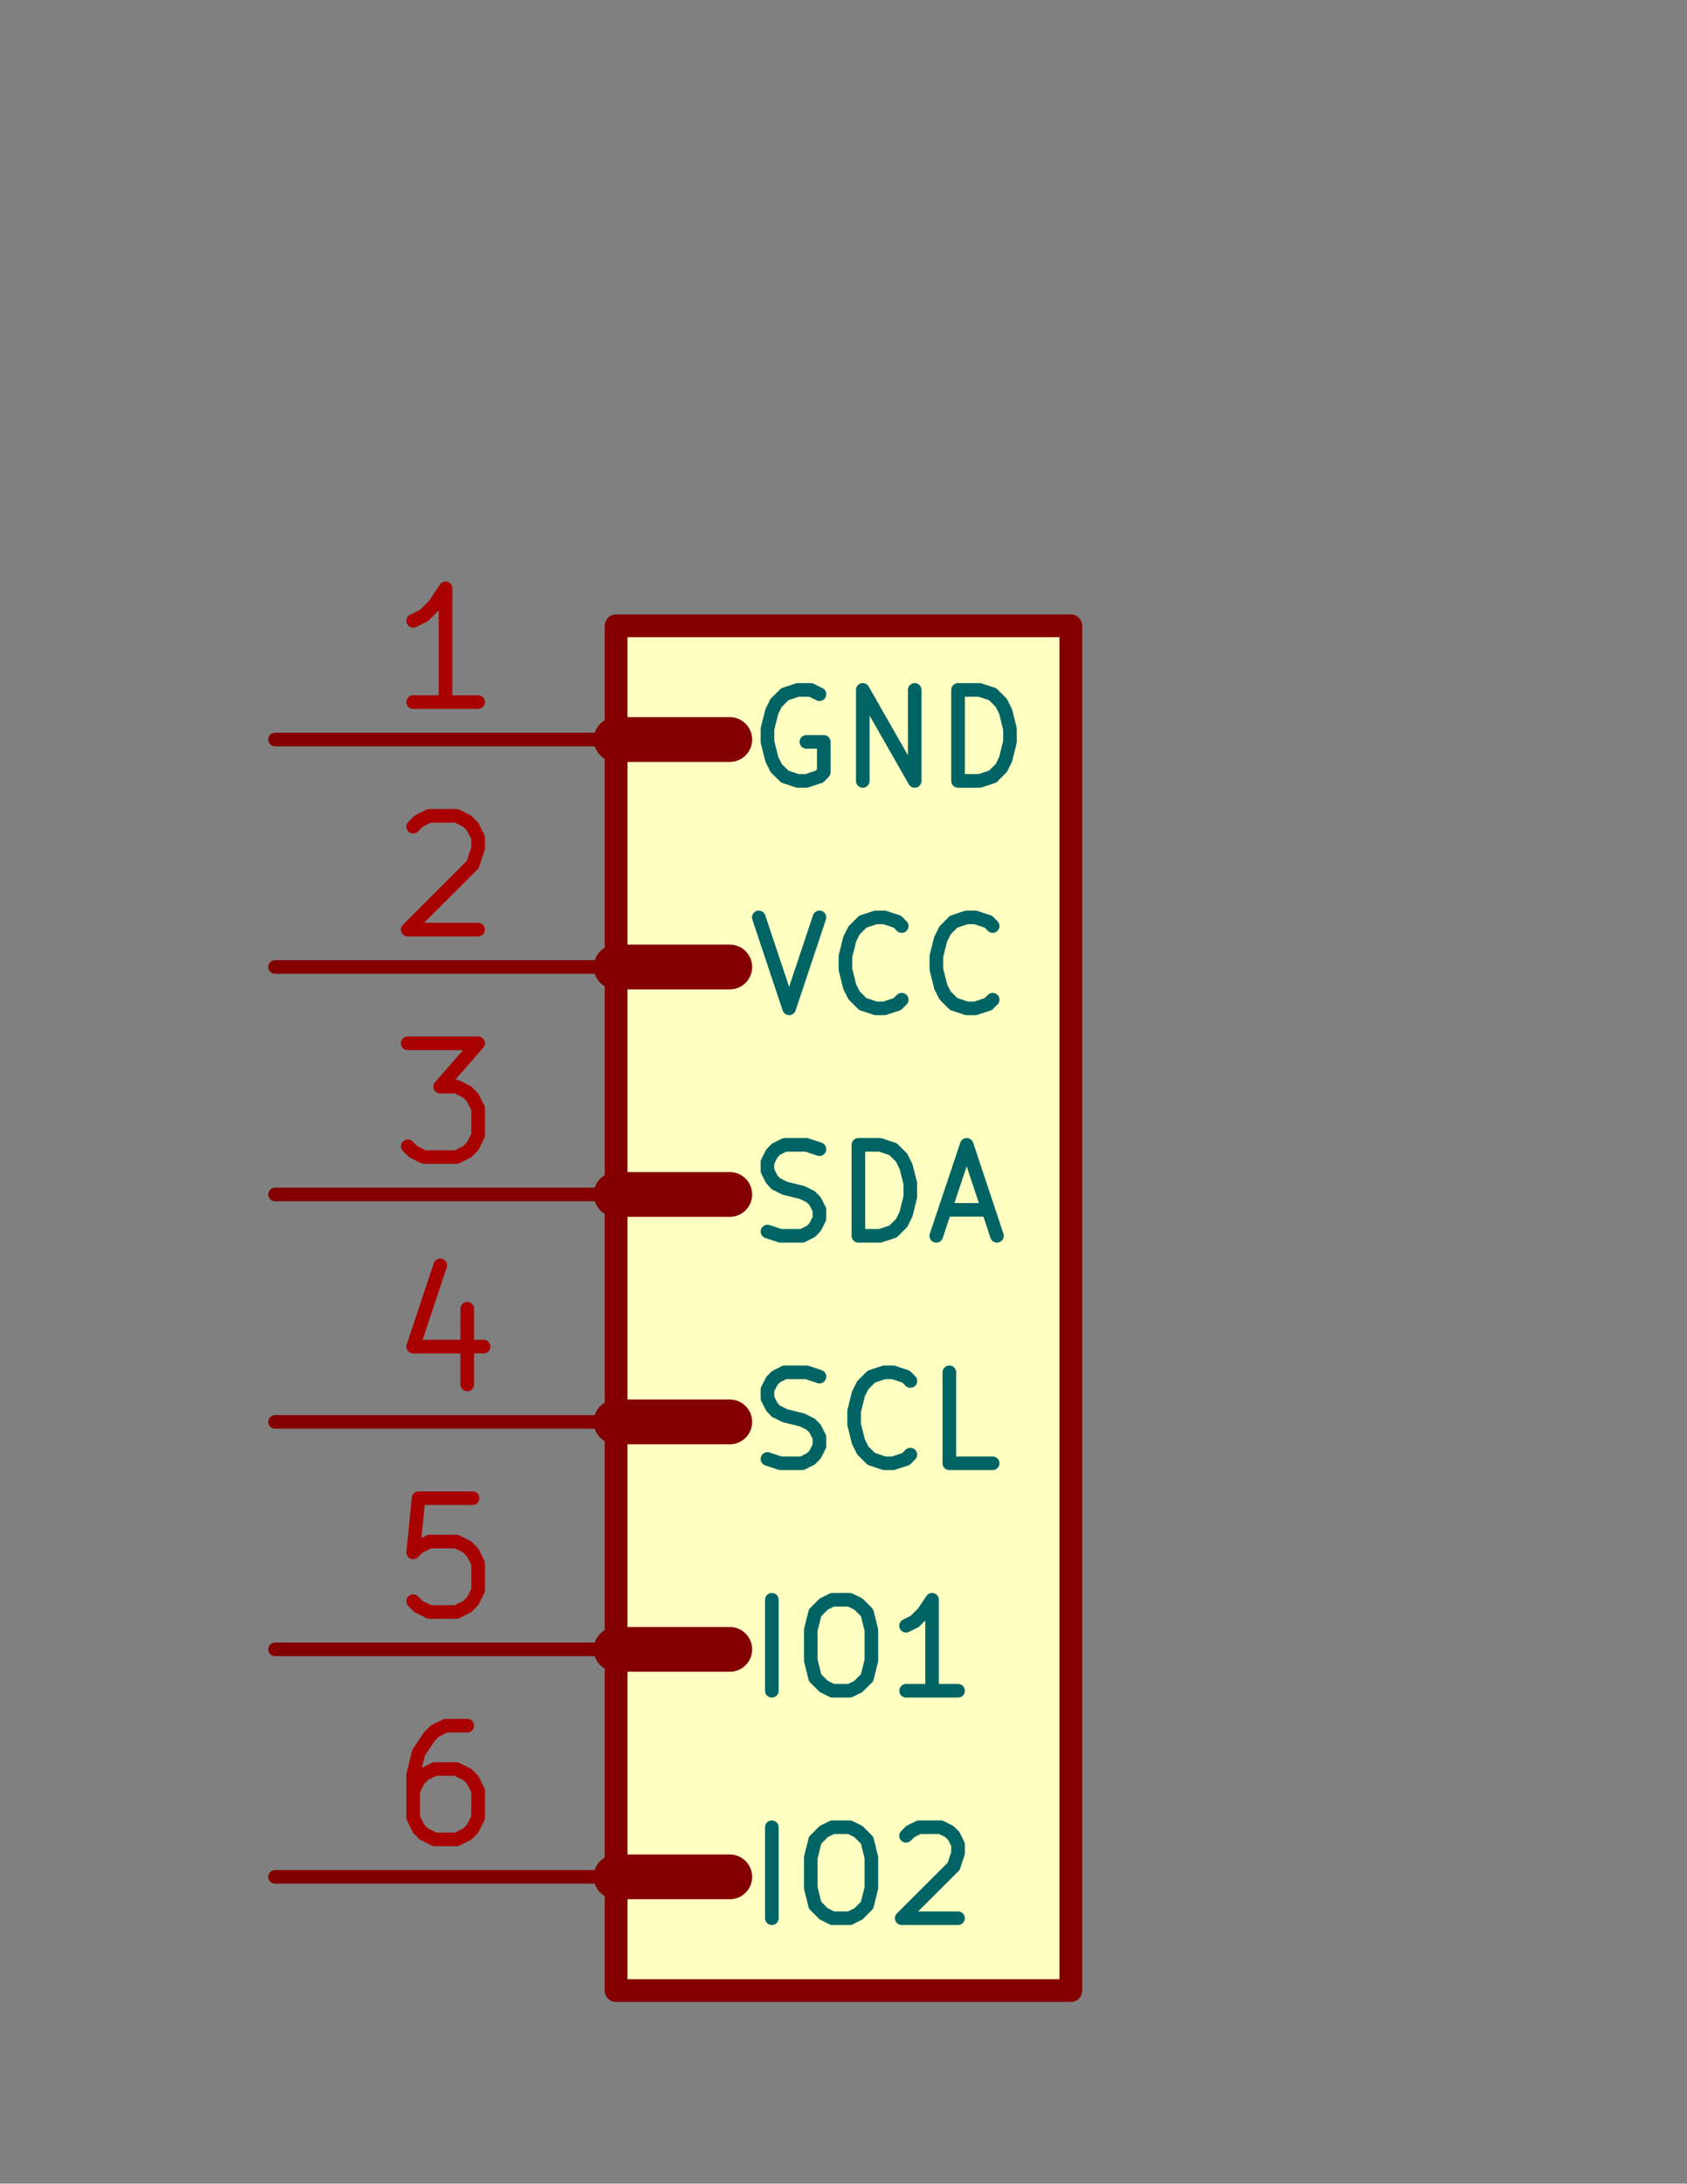 <svg xmlns="http://www.w3.org/2000/svg" width="71.232" height="92.16" viewBox="0 0 18.847 24.384">
    <rect x="0" y="0" width="18.847" height="24.384" fill="#808080" stroke="none"/>
    <g style="fill:#ffffc2;fill-opacity:1;stroke:none">
        <rect width="5.08" height="15.24" x="6.883" y="6.988" rx="0"/>
        <path d="M6.883 8.258h1.27M6.883 10.798h1.27M6.883 13.338h1.27M6.883 15.878h1.27M6.883 18.418h1.27M6.883 20.958h1.27" style="stroke:#840000;stroke-width:.5;stroke-opacity:1;stroke-linecap:round;stroke-linejoin:round;fill:none"/>
    </g>
    <rect width="5.08" height="15.24" x="6.883" y="6.988" rx="0" style="fill:none;stroke:#840000;stroke-width:.254;stroke-opacity:1;stroke-linecap:round;stroke-linejoin:round"/>
    <path d="M6.883 8.258h-3.81" style="fill:none;stroke:#840000;stroke-width:.152;stroke-opacity:1;stroke-linecap:round;stroke-linejoin:round"/>
    <g class="stroked-text" style="fill:none;stroke:#006464;stroke-width:.152;stroke-opacity:1;stroke-linecap:round;stroke-linejoin:round">
        <path d="m9.155 7.752-.097-.048M9.058 7.704h-.145M8.913 7.704l-.145.048M8.768 7.752l-.097.097M8.67 7.849l-.047.097M8.623 7.946l-.049.193M8.574 8.14v.144M8.574 8.284l.049.194M8.623 8.478l.048.097M8.67 8.575l.098.097M8.768 8.672l.145.048M8.913 8.72h.096M9.01 8.72l.145-.049M9.155 8.672l.048-.049M9.203 8.623v-.339M9.203 8.284h-.194M9.639 8.72V7.704M9.639 7.704l.58 1.016M10.219 8.72V7.704M10.703 8.72V7.704M10.703 7.704h.242M10.945 7.704l.145.048M11.09 7.752l.097.097M11.187 7.849l.048.097M11.235 7.946l.048.193M11.283 8.14v.144M11.283 8.284l-.048.194M11.235 8.478l-.048.097M11.187 8.575l-.097.097M11.09 8.672l-.145.048M10.945 8.72h-.242"/>
    </g>
    <g class="stroked-text" style="fill:none;stroke:#a90000;stroke-width:.152;stroke-opacity:1;stroke-linecap:round;stroke-linejoin:round">
        <path d="M5.341 7.84h-.725M4.978 7.84V6.57M4.978 6.57l-.12.182M4.858 6.752l-.121.12M4.737 6.873l-.121.06"/>
    </g>
    <path d="M6.883 10.798h-3.81" style="fill:none;stroke:#840000;stroke-width:.152;stroke-opacity:1;stroke-linecap:round;stroke-linejoin:round"/>
    <g class="stroked-text" style="fill:none;stroke:#006464;stroke-width:.152;stroke-opacity:1;stroke-linecap:round;stroke-linejoin:round">
        <path d="m8.477 10.244.339 1.016M8.816 11.26l.339-1.016M10.074 11.163l-.049.048M10.026 11.212l-.146.048M9.88 11.26h-.096M9.784 11.26l-.146-.049M9.639 11.212l-.097-.097M9.542 11.115l-.049-.097M9.493 11.018l-.048-.194M9.445 10.824v-.145M9.445 10.68l.048-.194M9.493 10.486l.049-.097M9.542 10.389l.097-.097M9.639 10.292l.145-.048M9.784 10.244h.096M9.88 10.244l.145.048M10.026 10.292l.048.049M11.09 11.163l-.049.048M11.042 11.212l-.146.048M10.896 11.26H10.8M10.8 11.26l-.146-.049M10.655 11.212l-.097-.097M10.558 11.115l-.049-.097M10.51 11.018l-.049-.194M10.461 10.824v-.145M10.461 10.68l.048-.194M10.51 10.486l.048-.097M10.558 10.389l.097-.097M10.655 10.292l.145-.048M10.8 10.244h.096M10.896 10.244l.145.048M11.042 10.292l.048.049"/>
    </g>
    <g class="stroked-text" style="fill:none;stroke:#a90000;stroke-width:.152;stroke-opacity:1;stroke-linecap:round;stroke-linejoin:round">
        <path d="m4.616 9.231.06-.06M4.676 9.17l.121-.06M4.797 9.11h.302M5.1 9.11l.12.06M5.22 9.17l.06.061M5.28 9.231l.061.121M5.341 9.352v.121M5.341 9.473l-.06.182M5.28 9.655l-.725.725M4.555 10.38h.786"/>
    </g>
    <path d="M6.883 13.338h-3.81" style="fill:none;stroke:#840000;stroke-width:.152;stroke-opacity:1;stroke-linecap:round;stroke-linejoin:round"/>
    <g class="stroked-text" style="fill:none;stroke:#006464;stroke-width:.152;stroke-opacity:1;stroke-linecap:round;stroke-linejoin:round">
        <path d="m8.574 13.752.145.048M8.72 13.8h.241M8.961 13.8l.097-.049M9.058 13.752l.048-.049M9.106 13.703l.049-.097M9.155 13.606v-.097M9.155 13.51l-.049-.097M9.106 13.413l-.048-.049M9.058 13.364l-.097-.048M8.961 13.316l-.193-.048M8.768 13.268l-.097-.049M8.67 13.22l-.047-.05M8.623 13.17l-.049-.096M8.574 13.074v-.097M8.574 12.977l.049-.096M8.623 12.88l.048-.048M8.67 12.832l.098-.048M8.768 12.784h.241M9.01 12.784l.145.048M9.59 13.8v-1.016M9.59 12.784h.242M9.832 12.784l.145.048M9.977 12.832l.097.097M10.074 12.929l.048.097M10.122 13.026l.049.193M10.17 13.22v.144M10.17 13.364l-.048.194M10.122 13.558l-.048.097M10.074 13.655l-.097.097M9.977 13.752l-.145.048M9.832 13.8H9.59M10.558 13.51h.483M10.46 13.8l.34-1.016M10.8 12.784l.338 1.016"/>
    </g>
    <g class="stroked-text" style="fill:none;stroke:#a90000;stroke-width:.152;stroke-opacity:1;stroke-linecap:round;stroke-linejoin:round">
        <path d="M4.555 11.65h.786M5.341 11.65l-.423.484M4.918 12.134h.181M5.1 12.134l.12.06M5.22 12.195l.06.06M5.28 12.255l.061.121M5.341 12.376v.302M5.341 12.678l-.06.121M5.28 12.8l-.06.06M5.22 12.86l-.12.06M5.1 12.92h-.363M4.737 12.92l-.121-.06M4.616 12.86l-.06-.06"/>
    </g>
    <path d="M6.883 15.878h-3.81" style="fill:none;stroke:#840000;stroke-width:.152;stroke-opacity:1;stroke-linecap:round;stroke-linejoin:round"/>
    <g class="stroked-text" style="fill:none;stroke:#006464;stroke-width:.152;stroke-opacity:1;stroke-linecap:round;stroke-linejoin:round">
        <path d="m8.574 16.292.145.048M8.72 16.34h.241M8.961 16.34l.097-.049M9.058 16.292l.048-.049M9.106 16.243l.049-.097M9.155 16.146v-.097M9.155 16.05l-.049-.097M9.106 15.953l-.048-.049M9.058 15.904l-.097-.048M8.961 15.856l-.193-.048M8.768 15.808l-.097-.049M8.67 15.76l-.047-.05M8.623 15.71l-.049-.096M8.574 15.614v-.097M8.574 15.517l.049-.096M8.623 15.42l.048-.048M8.67 15.372l.098-.048M8.768 15.324h.241M9.01 15.324l.145.048M10.17 16.243l-.048.049M10.122 16.292l-.145.048M9.977 16.34H9.88M9.88 16.34l-.145-.049M9.735 16.292l-.097-.097M9.638 16.195l-.048-.097M9.59 16.098l-.048-.194M9.542 15.904v-.145M9.542 15.76l.048-.194M9.59 15.566l.048-.097M9.638 15.469l.097-.097M9.735 15.372l.145-.048M9.88 15.324h.097M9.977 15.324l.145.048M10.122 15.372l.049.049M11.09 16.34h-.484M10.606 16.34v-1.016"/>
    </g>
    <g class="stroked-text" style="fill:none;stroke:#a90000;stroke-width:.152;stroke-opacity:1;stroke-linecap:round;stroke-linejoin:round">
        <path d="M5.22 14.614v.846M4.918 14.13l-.302.907M4.616 15.037h.786"/>
    </g>
    <path d="M6.883 18.418h-3.81" style="fill:none;stroke:#840000;stroke-width:.152;stroke-opacity:1;stroke-linecap:round;stroke-linejoin:round"/>
    <g class="stroked-text" style="fill:none;stroke:#006464;stroke-width:.152;stroke-opacity:1;stroke-linecap:round;stroke-linejoin:round">
        <path d="M8.623 18.88v-1.016M9.3 17.864h.193M9.493 17.864l.097.048M9.59 17.912l.097.097M9.687 18.009l.048.194M9.735 18.203v.338M9.735 18.541l-.048.194M9.687 18.735l-.097.096M9.59 18.832l-.097.048M9.493 18.88H9.3M9.3 18.88l-.097-.049M9.203 18.832l-.097-.097M9.106 18.735l-.048-.194M9.058 18.541v-.338M9.058 18.203l.048-.194M9.106 18.009l.097-.097M9.203 17.912l.097-.048M10.703 18.88h-.58M10.413 18.88v-1.016M10.413 17.864l-.097.145M10.316 18.009l-.097.097M10.219 18.106l-.097.048"/>
    </g>
    <g class="stroked-text" style="fill:none;stroke:#a90000;stroke-width:.152;stroke-opacity:1;stroke-linecap:round;stroke-linejoin:round">
        <path d="M5.28 16.73h-.604M4.676 16.73l-.06.605M4.616 17.335l.06-.06M4.676 17.275l.121-.06M4.797 17.214h.302M5.1 17.214l.12.06M5.22 17.275l.06.06M5.28 17.335l.061.121M5.341 17.456v.302M5.341 17.758l-.06.121M5.28 17.88l-.06.06M5.22 17.94 5.1 18M5.1 18h-.303M4.797 18l-.121-.06M4.676 17.94l-.06-.06"/>
    </g>
    <path d="M6.883 20.958h-3.81" style="fill:none;stroke:#840000;stroke-width:.152;stroke-opacity:1;stroke-linecap:round;stroke-linejoin:round"/>
    <g class="stroked-text" style="fill:none;stroke:#006464;stroke-width:.152;stroke-opacity:1;stroke-linecap:round;stroke-linejoin:round">
        <path d="M8.623 21.42v-1.016M9.3 20.404h.193M9.493 20.404l.097.048M9.59 20.452l.097.097M9.687 20.549l.048.194M9.735 20.743v.338M9.735 21.081l-.048.194M9.687 21.275l-.097.097M9.59 21.372l-.097.048M9.493 21.42H9.3M9.3 21.42l-.097-.049M9.203 21.372l-.097-.097M9.106 21.275l-.048-.194M9.058 21.081v-.338M9.058 20.743l.048-.194M9.106 20.549l.097-.097M9.203 20.452l.097-.048M10.122 20.5l.049-.048M10.17 20.452l.097-.048M10.267 20.404h.242M10.51 20.404l.096.048M10.606 20.452l.049.049M10.655 20.5l.048.097M10.703 20.597v.097M10.703 20.694l-.048.145M10.655 20.84l-.581.58M10.074 21.42h.629"/>
    </g>
    <g class="stroked-text" style="fill:none;stroke:#a90000;stroke-width:.152;stroke-opacity:1;stroke-linecap:round;stroke-linejoin:round">
        <path d="M5.22 19.27h-.242M4.978 19.27l-.12.06M4.858 19.33l-.061.061M4.797 19.391l-.121.182M4.676 19.573l-.06.242M4.616 19.815v.483M4.616 20.298l.06.121M4.676 20.42l.06.06M4.737 20.48l.12.06M4.858 20.54h.241M5.1 20.54l.12-.06M5.22 20.48l.06-.06M5.28 20.42l.061-.122M5.341 20.298v-.302M5.341 19.996l-.06-.12M5.28 19.875l-.06-.06M5.22 19.815l-.12-.06M5.1 19.754h-.242M4.858 19.754l-.121.06M4.737 19.815l-.061.06M4.676 19.875l-.06.121"/>
    </g>
    <g style="fill:none;stroke:#006464;stroke-width:.152;stroke-opacity:1;stroke-linecap:round;stroke-linejoin:round">
        <g class="stroked-text">
            <path d="M-.363-9.832v.908M-.363-8.924l-.06.181M-.423-8.743l-.121.12M-.544-8.622l-.182.06M-.726-8.562h-.12M.423-8.682l.06.06M.484-8.622l-.06.06M.423-8.562l-.06-.06M.363-8.622l.06-.06M.423-8.682v.12M.181-9.771l.121-.06M.302-9.832h.303M.605-9.832l.12.06M.726-9.771l.06.12M.786-9.65v.12M.786-9.53l-.06.122M.726-9.408l-.06.06M.665-9.348l-.12.06M.544-9.287l-.06.06M.484-9.227l-.06.121M.423-9.106v.06"/>
        </g>
        <g class="stroked-text">
            <path d="M-7.438-6.53V-7.8M-7.438-7.8h.483M-6.955-7.8l.121.06M-6.834-7.74l.06.061M-6.773-7.679l.06.121M-6.713-7.558v.182M-6.713-7.376l-.06.12M-6.773-7.255l-.06.06M-6.834-7.195l-.12.06M-6.955-7.134h-.484M-6.168-6.53V-7.8M-5.564-6.53V-7.8M-5.564-7.8l.726 1.27M-4.838-6.53V-7.8M-4.233-6.53V-7.8M-4.233-7.195h.725M-3.507-6.53V-7.8M-2.903-6.53V-7.8M-2.903-7.8h.303M-2.6-7.8l.181.06M-2.419-7.74l.121.122M-2.298-7.618l.06.12M-2.237-7.497l.06.242M-2.177-7.255v.181M-2.177-7.074l-.06.242M-2.237-6.832l-.06.121M-2.298-6.711l-.12.12M-2.419-6.59l-.181.06M-2.6-6.53h-.303M-1.935-6.409h.968M0-6.53h-.725M-.363-6.53V-7.8M-.363-7.8l-.12.182M-.484-7.618l-.12.12M-.605-7.497l-.12.06M.423-6.53l.666-.846M.423-7.376l.666.846M1.814-7.8h.121M1.935-7.8l.121.06M2.056-7.74l.06.061M2.117-7.679l.06.121M2.177-7.558l.06.242M2.238-7.316v.303M2.238-7.013l-.06.242M2.177-6.771l-.06.12M2.117-6.65l-.06.06M2.056-6.59l-.12.06M1.935-6.53h-.12M1.814-6.53l-.12-.06M1.693-6.59l-.06-.06M1.633-6.65l-.06-.121M1.572-6.771l-.06-.242M1.512-7.013v-.303M1.512-7.316l.06-.242M1.572-7.558l.06-.12M1.633-7.679l.06-.06M1.693-7.74l.121-.06M3.326-7.8h-.242M3.084-7.8l-.12.06M2.963-7.74l-.06.061M2.903-7.679l-.121.182M2.782-7.497l-.06.242M2.722-7.255v.484M2.722-6.771l.06.12M2.782-6.65l.06.06M2.842-6.59l.121.06M2.963-6.53h.242M3.205-6.53l.121-.06M3.326-6.59l.06-.06M3.387-6.65l.06-.121M3.447-6.771v-.303M3.447-7.074l-.06-.12M3.387-7.195l-.06-.06M3.326-7.255l-.12-.06M3.205-7.316h-.242M2.963-7.316l-.12.06M2.842-7.255l-.06.06M2.782-7.195l-.06.121M3.69-6.409h.967M4.959-6.53V-7.8M5.503-7.679l.06-.06M5.564-7.74l.12-.06M5.685-7.8h.302M5.987-7.8l.121.06M6.108-7.74l.06.061M6.169-7.679l.06.121M6.23-7.558v.121M6.23-7.437l-.061.182M6.169-7.255l-.726.725M5.443-6.53h.786M7.499-6.65l-.06.06M7.439-6.59l-.182.06M7.257-6.53h-.12M7.136-6.53l-.181-.06M6.955-6.59l-.121-.121M6.834-6.711l-.06-.121M6.773-6.832l-.06-.242M6.713-7.074v-.181M6.713-7.255l.06-.242M6.773-7.497l.06-.121M6.834-7.618l.12-.121M6.955-7.74l.181-.06M7.136-7.8h.121M7.257-7.8l.182.06M7.439-7.74l.06.061"/>
        </g>
    </g>
</svg>
